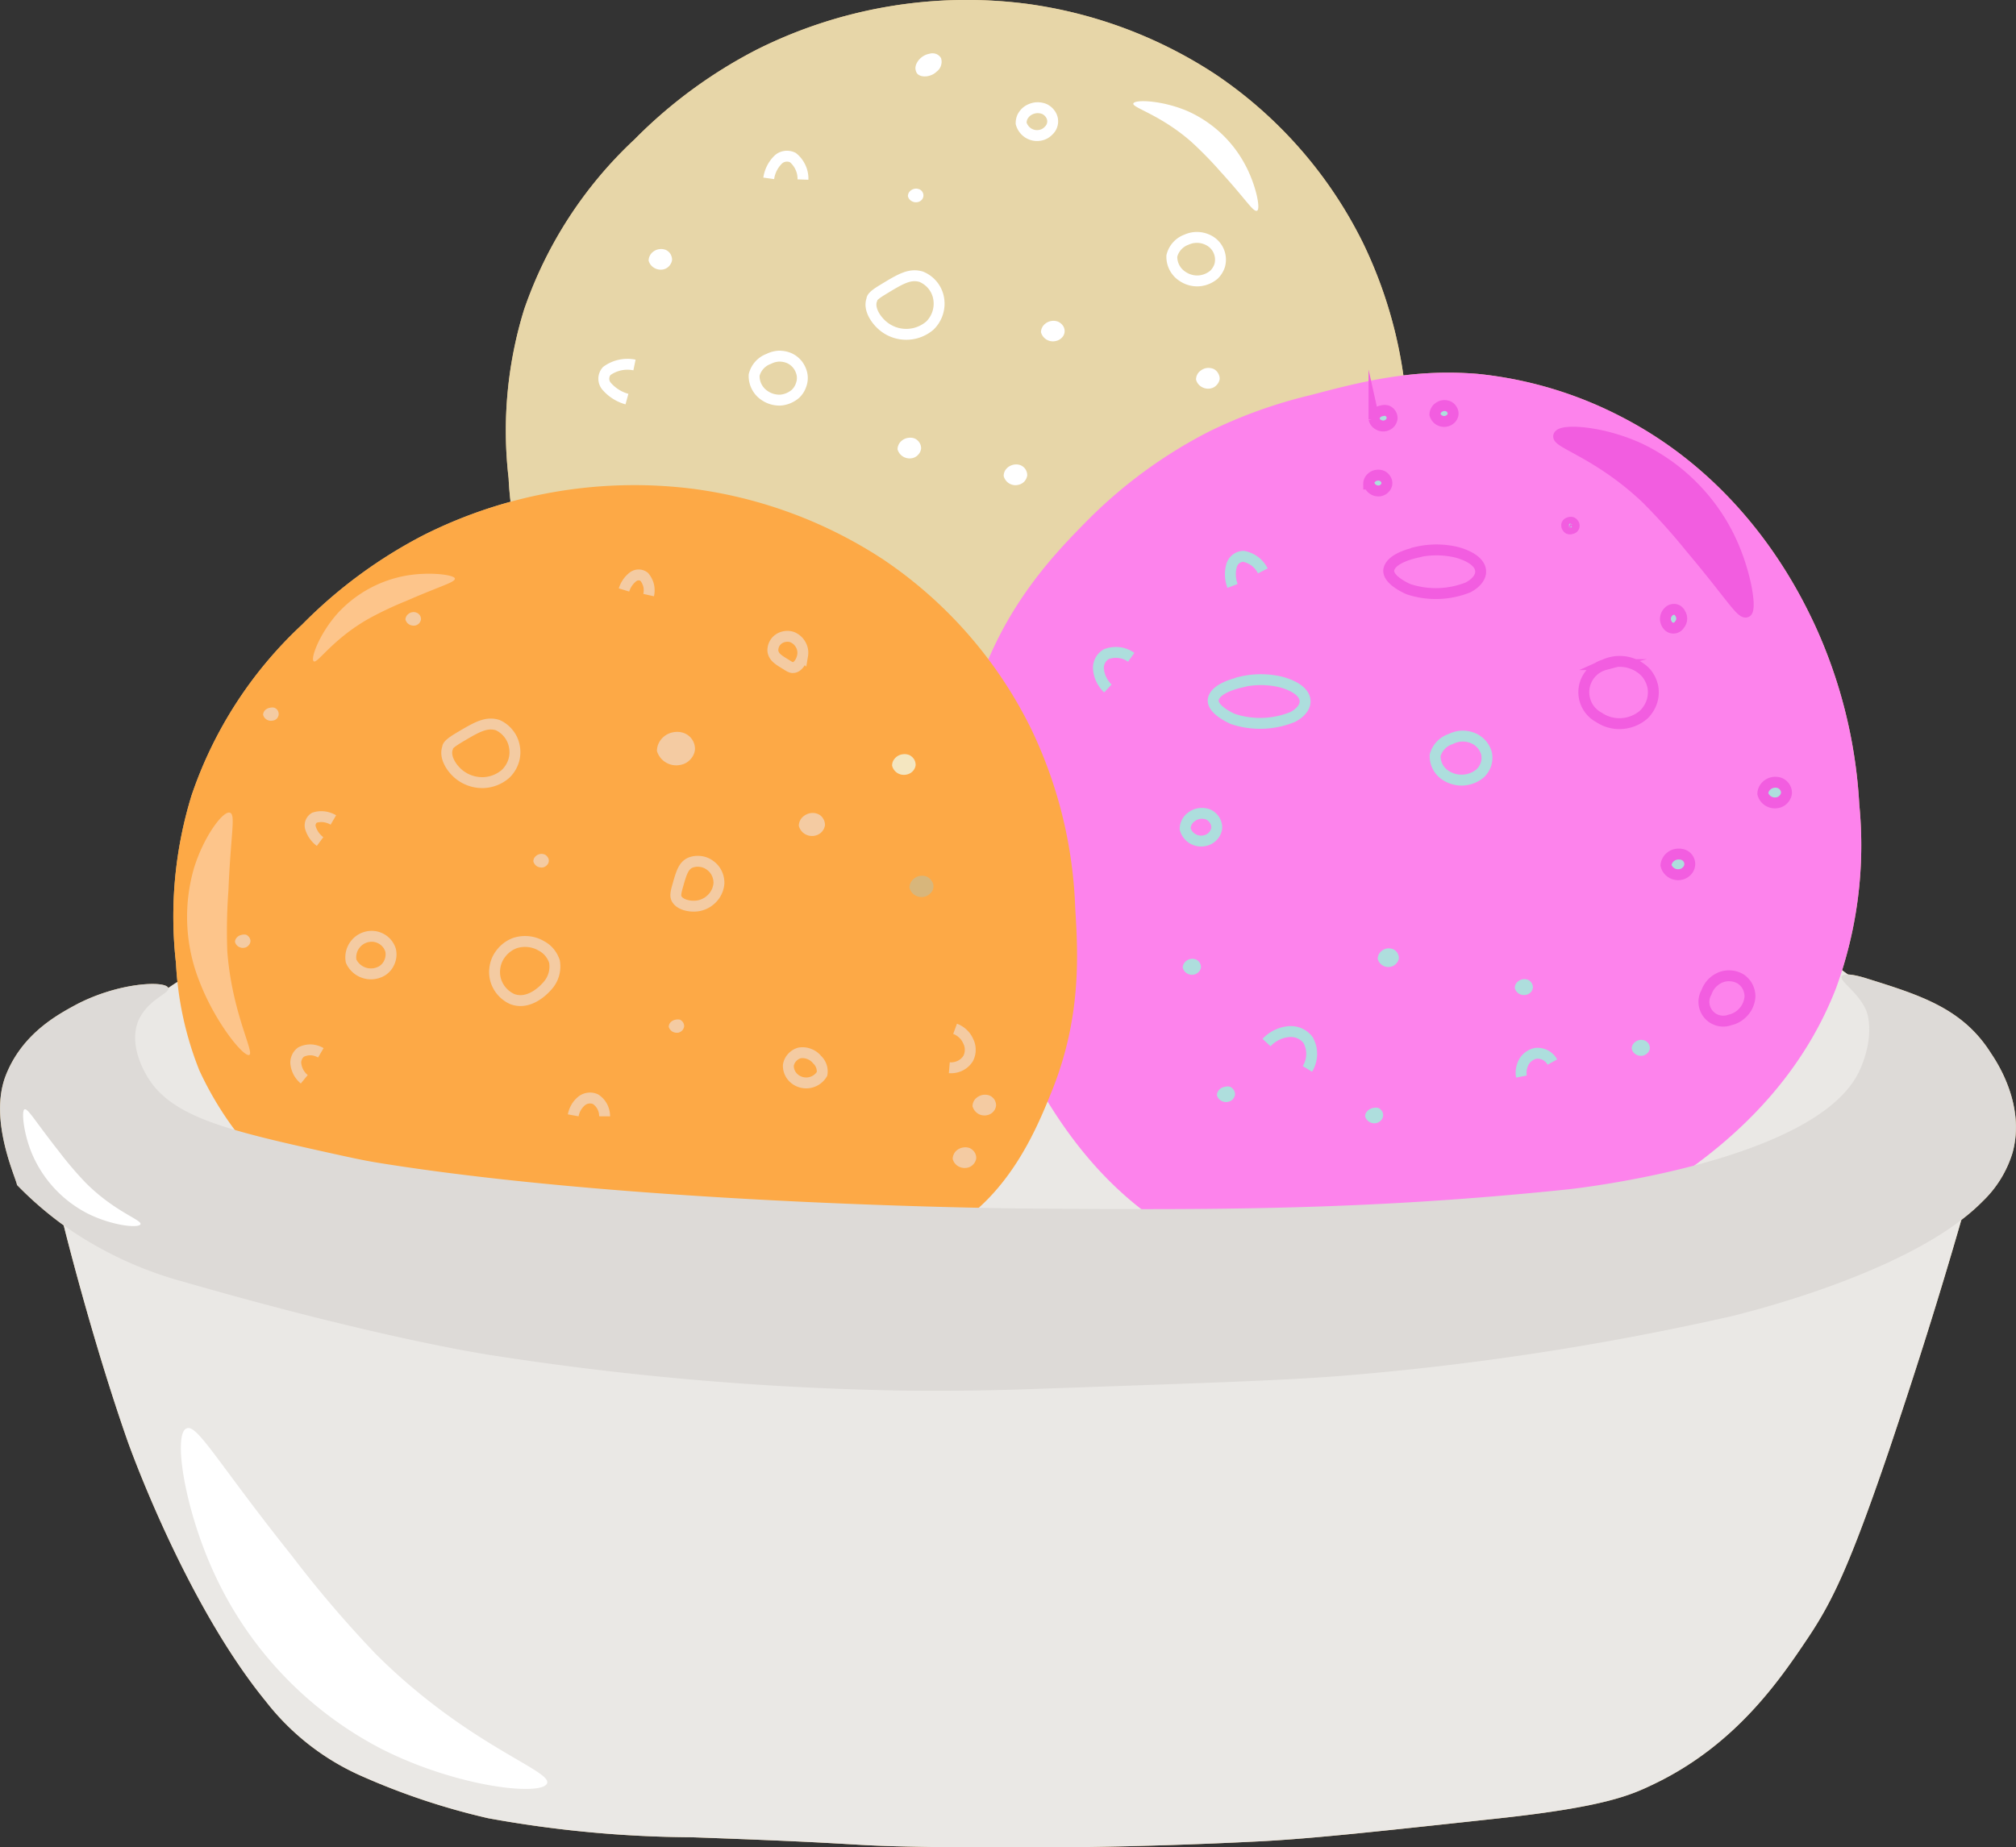 <svg xmlns="http://www.w3.org/2000/svg" width="184.99" height="169.54" viewBox="0 0 184.99 169.54"><rect x="0" y="0" width="184.99" height="169.54" fill="#333333" stroke="none"/><defs><style>.cls-1{fill:#d8b67b;}.cls-2{fill:#eae8e5;}.cls-3{fill:#e7d6a8;}.cls-10,.cls-15,.cls-4,.cls-7{fill:none;}.cls-4{stroke:#fff;}.cls-10,.cls-15,.cls-16,.cls-17,.cls-4,.cls-7{stroke-miterlimit:10;}.cls-5{fill:#fff;}.cls-6{fill:#fd83ec;}.cls-7{stroke:#addedd;}.cls-16,.cls-8{fill:#aededd;}.cls-9{fill:#fda946;}.cls-10{stroke:#f4cba2;}.cls-11{fill:#f4cba2;}.cls-12{fill:#f4e6c0;}.cls-13{fill:#fdc58b;}.cls-14{fill:#dddad7;}.cls-15,.cls-16,.cls-17{stroke:#f25de0;}.cls-17{fill:#f25de0;}</style></defs><g id="Layer_2" data-name="Layer 2"><g id="Layer_4" data-name="Layer 4"><path class="cls-1" d="M15.44,90.68c-2.17,1.5-8.35,5.77-7.93,10.87.28,3.36,3.31,5.67,4.55,6.59,14.5,10.7,49.21,9.47,49.21,9.47,49.74-1.76,59.82,8.2,92.4-1.58,21.69-6.51,23.4-12.77,23.6-15,.6-6.56-8.61-12.34-11.6-14.22-26.71-16.76-47.08,4-99.6-.78C54.32,85,28.72,81.5,15.44,90.68Z"/><path class="cls-1" d="M5.84,112.44s2.56,10.38,5.87,19.83c0,0,5.18,14.7,12.68,23.88A22.71,22.71,0,0,0,33.15,163a63.78,63.78,0,0,0,11.63,3.88,107,107,0,0,0,18.67,1.75c17.23.61,13.35.74,21.15.88,14.69.26,25.92-.25,31.11-.51,4.86-.26,10.53-.88,21.87-2.11,9.72-1.06,12.09-2.13,14.22-3.16,7.45-3.58,11.49-9.5,14.1-13.4,2.23-3.34,3.81-6.57,7.42-17.16,2-5.95,4.61-13.92,7.31-23.51l-117,7Z"/><path class="cls-1" d="M58.22,12.8A44.17,44.17,0,0,1,69.43,4.56,43,43,0,0,1,94.14.34a41.62,41.62,0,0,1,17.42,6.5A40,40,0,0,1,125.07,22.3a41.18,41.18,0,0,1,4.09,16.5c.26,4.12.62,10-2.13,16.85C125.71,58.9,123,65.7,116.72,68.81c-5.12,2.54-9.33,1-17.43-.18-24.15-3.49-31.45,3.81-41.42-3.51A30.67,30.67,0,0,1,48.8,53.71a30.23,30.23,0,0,1-2.13-9.82,37.66,37.66,0,0,1,1.42-15.47A38.43,38.43,0,0,1,58.22,12.8Z"/><path class="cls-1" d="M77,57.6a1.49,1.49,0,0,1,.16-.69,1.6,1.6,0,0,1,.46-.54,1.67,1.67,0,0,1,.85-.37,1.7,1.7,0,0,1,.92.11,1.51,1.51,0,0,1,.66.56,1.55,1.55,0,0,1,.24.84,1.58,1.58,0,0,1-.41.85,1.56,1.56,0,0,1-.84.46A1.72,1.72,0,0,1,77,57.6Z"/><path class="cls-1" d="M57,53.73a2,2,0,0,1,.35-.75,2.21,2.21,0,0,1,.62-.56,1.87,1.87,0,0,1,.78-.27,1.53,1.53,0,0,1,1.58.74,1.82,1.82,0,0,1,.29.93"/><path class="cls-1" d="M69,64.35a.54.54,0,0,1,.07-.27.63.63,0,0,1,.18-.22.81.81,0,0,1,.34-.15.79.79,0,0,1,.37,0,.56.56,0,0,1,.26.22.59.59,0,0,1,.1.34.57.57,0,0,1-.18.34.61.61,0,0,1-.34.17.67.67,0,0,1-.5-.08.72.72,0,0,1-.3-.4Z"/><path class="cls-1" d="M81,26.59c-.85.51-1,.74-1,.92-.34.88.46,2.06,1.33,2.63a3.33,3.33,0,0,0,4-.26,2.81,2.81,0,0,0,.8-2.5,2.59,2.59,0,0,0-.54-1.19,2.67,2.67,0,0,0-1.06-.79C83.48,25.09,82.64,25.59,81,26.59Z"/><path class="cls-1" d="M70.54,32.94a2.12,2.12,0,0,0-1.34,1.49,2.15,2.15,0,0,0,1,1.9,2.4,2.4,0,0,0,1.47.39A2.43,2.43,0,0,0,73,36.14a2,2,0,0,0,.52-.84,1.81,1.81,0,0,0,.06-1,2.18,2.18,0,0,0-.4-.84,2.08,2.08,0,0,0-.74-.58,2.33,2.33,0,0,0-1-.19A2.3,2.3,0,0,0,70.54,32.94Z"/><path class="cls-1" d="M108.87,22a2.12,2.12,0,0,0-1.34,1.49,2.13,2.13,0,0,0,1,1.89,2.39,2.39,0,0,0,1.47.4,2.43,2.43,0,0,0,1.41-.58,2.1,2.1,0,0,0,.51-.83A2,2,0,0,0,110.79,22a2.3,2.3,0,0,0-1.92,0Z"/><path class="cls-1" d="M93.7,11.31a1.41,1.41,0,0,1,.13-.6,1.65,1.65,0,0,1,.39-.48A1.75,1.75,0,0,1,95,9.9a1.64,1.64,0,0,1,.82.1,1.34,1.34,0,0,1,.58.5A1.15,1.15,0,0,1,96.21,12a1.36,1.36,0,0,1-.74.41,1.51,1.51,0,0,1-1.1-.19,1.55,1.55,0,0,1-.67-.9Z"/><path class="cls-1" d="M70.54,16.37a3,3,0,0,1,.84-1.69,1.13,1.13,0,0,1,.65-.33,1.2,1.2,0,0,1,.72.11,2.47,2.47,0,0,1,.7.9,2.42,2.42,0,0,1,.23,1.12"/><path class="cls-1" d="M57.53,36.63a3.8,3.8,0,0,1-1.85-1.16,1.06,1.06,0,0,1,0-1.42,3.22,3.22,0,0,1,2.54-.55"/><path class="cls-1" d="M95.52,30.51a1,1,0,0,1,.41-.81,1.17,1.17,0,0,1,.56-.24,1.15,1.15,0,0,1,.61.07,1.06,1.06,0,0,1,.44.37A.85.85,0,0,1,97.43,31a1.07,1.07,0,0,1-.55.3,1.15,1.15,0,0,1-.85-.13,1.14,1.14,0,0,1-.51-.68Z"/><path class="cls-1" d="M59.52,23.92a1,1,0,0,1,.11-.45,1,1,0,0,1,.3-.36,1.13,1.13,0,0,1,.56-.24,1.17,1.17,0,0,1,.61.07,1,1,0,0,1,.42.37,1.08,1.08,0,0,1,.15.55,1.05,1.05,0,0,1-.27.56,1,1,0,0,1-.55.31,1.15,1.15,0,0,1-.83-.15A1.07,1.07,0,0,1,59.52,23.92Z"/><path class="cls-1" d="M109.75,34.84a1,1,0,0,1,.11-.46.92.92,0,0,1,.3-.35,1.19,1.19,0,0,1,.56-.25,1.26,1.26,0,0,1,.61.07.93.93,0,0,1,.43.38,1,1,0,0,1,.16.55,1,1,0,0,1-.28.56,1,1,0,0,1-.54.31,1.17,1.17,0,0,1-.84-.14,1.07,1.07,0,0,1-.51-.67Z"/><path class="cls-1" d="M92.1,43.69a1,1,0,0,1,.1-.45,1.16,1.16,0,0,1,.3-.36,1.31,1.31,0,0,1,.57-.24,1.12,1.12,0,0,1,.6.07,1,1,0,0,1,.44.38,1,1,0,0,1,.15.55,1.09,1.09,0,0,1-.27.56,1.07,1.07,0,0,1-.55.3,1.11,1.11,0,0,1-1.34-.81Z"/><path class="cls-1" d="M82.36,41.24a1,1,0,0,1,.11-.45,1,1,0,0,1,.3-.36,1.13,1.13,0,0,1,.56-.24,1.14,1.14,0,0,1,.61.06,1,1,0,0,1,.43.38.92.92,0,0,1,.15.55,1,1,0,0,1-.27.56,1,1,0,0,1-.54.31,1.17,1.17,0,0,1-.84-.14A1.14,1.14,0,0,1,82.36,41.24Z"/><path class="cls-1" d="M84.15,6.74A.94.94,0,0,1,84,6.27a1,1,0,0,1,.12-.47,1.59,1.59,0,0,1,.47-.56,1.63,1.63,0,0,1,.67-.3,1,1,0,0,1,.61,0,.92.92,0,0,1,.48.39,1.13,1.13,0,0,1,0,.68,1.08,1.08,0,0,1-.4.56C85.43,7.09,84.49,7.16,84.15,6.74Z"/><path class="cls-1" d="M83.31,18a.73.73,0,0,1,.07-.29.74.74,0,0,1,.2-.23.82.82,0,0,1,.37-.16.78.78,0,0,1,.4.05.59.59,0,0,1,.3.26.6.6,0,0,1-.1.74.66.66,0,0,1-.35.18.77.77,0,0,1-.56-.1.69.69,0,0,1-.33-.45Z"/><path class="cls-1" d="M99.67,47.88a43.93,43.93,0,0,1,11.21-8.24,44.69,44.69,0,0,1,9.4-3.38c4.48-1.18,9.28-2.45,15.35-1.94a36.59,36.59,0,0,1,13,3.86C160.05,44,165,54.1,166.52,57.34a45.43,45.43,0,0,1,4.09,16.5,38.33,38.33,0,0,1-2.13,16.85c-5.28,13.61-18.21,19.83-23.61,22.43a41.55,41.55,0,0,1-7.65,3c-2.86.78-18.27,4.58-30.93-4-9.1-6.18-13.24-16.39-16-23.31a30.23,30.23,0,0,1-2.13-9.82,37.51,37.51,0,0,1,1.42-15.47C92.08,55.65,96.78,50.82,99.67,47.88Z"/><path class="cls-1" d="M113.89,62.61c-.39.09-2.26.52-2.54,1.5s1.7,1.85,1.81,1.89a7.92,7.92,0,0,0,5.45-.19c.77-.4,1.35-1.06,1.08-1.8-.35-.94-1.91-1.35-2.18-1.42a8,8,0,0,0-3.62,0Z"/><path class="cls-1" d="M133.12,67.83a2.19,2.19,0,0,0-1.43,1.49,2.09,2.09,0,0,0,1.05,1.9A2.66,2.66,0,0,0,135.8,71a2,2,0,0,0,.54-.82,1.92,1.92,0,0,0,.07-1,2.16,2.16,0,0,0-.44-.85,2.19,2.19,0,0,0-.78-.57,2.47,2.47,0,0,0-1-.2A2.57,2.57,0,0,0,133.12,67.83Z"/><path class="cls-1" d="M108.75,76.08a1.31,1.31,0,0,1,.15-.61,1.29,1.29,0,0,1,.4-.47,1.54,1.54,0,0,1,.75-.33,1.63,1.63,0,0,1,.82.09,1.37,1.37,0,0,1,.58.51,1.26,1.26,0,0,1,.2.73,1.32,1.32,0,0,1-.36.75,1.4,1.4,0,0,1-.74.41,1.52,1.52,0,0,1-1.8-1.08Z"/><path class="cls-1" d="M113.1,53.78a3,3,0,0,1-.09-1.87,1.19,1.19,0,0,1,.4-.6,1.17,1.17,0,0,1,.69-.25,2.54,2.54,0,0,1,1.05.46,2.57,2.57,0,0,1,.73.88"/><path class="cls-1" d="M101.66,63.19a2.79,2.79,0,0,1-.86-1.74,1.45,1.45,0,0,1,.72-1.41,2.48,2.48,0,0,1,1.18-.14,2.4,2.4,0,0,1,1.1.43"/><path class="cls-1" d="M116.22,95.69a3.19,3.19,0,0,1,2-1,2.08,2.08,0,0,1,1,.14,2,2,0,0,1,.81.63,2.6,2.6,0,0,1,.33,1.33,2.67,2.67,0,0,1-.39,1.32"/><path class="cls-1" d="M139.61,98.81a1.88,1.88,0,0,1,0-.71,2.06,2.06,0,0,1,.25-.68,1.56,1.56,0,0,1,.49-.5,1.44,1.44,0,0,1,.66-.25,1.65,1.65,0,0,1,.84.2,1.6,1.6,0,0,1,.6.61"/><path class="cls-1" d="M149.73,96.26a.66.66,0,0,1,.08-.34.7.7,0,0,1,.23-.28.93.93,0,0,1,.43-.19.94.94,0,0,1,.47.06.75.75,0,0,1,.45.71.73.73,0,0,1-.21.43.85.85,0,0,1-.42.24.88.88,0,0,1-.65-.11.81.81,0,0,1-.38-.52Z"/><path class="cls-1" d="M139,90.69a.72.72,0,0,1,.08-.35.67.67,0,0,1,.23-.27.84.84,0,0,1,.43-.19.94.94,0,0,1,.47.05.78.78,0,0,1,.33.29.73.73,0,0,1,.12.42.78.78,0,0,1-.2.44.83.83,0,0,1-.43.23.89.89,0,0,1-.64-.1.82.82,0,0,1-.39-.52Z"/><path class="cls-1" d="M126.42,88a1,1,0,0,1,.1-.41,1,1,0,0,1,.27-.32,1.13,1.13,0,0,1,.5-.22,1.11,1.11,0,0,1,.54.07.86.86,0,0,1,.39.34.91.91,0,0,1,.14.49.89.89,0,0,1-.25.5.93.93,0,0,1-.49.28,1,1,0,0,1-1.2-.73Z"/><path class="cls-1" d="M125.26,102.5a.85.85,0,0,1,.08-.35.78.78,0,0,1,.24-.27.93.93,0,0,1,.43-.19,1.07,1.07,0,0,1,.47,0,.92.92,0,0,1,.33.29.73.73,0,0,1,.11.43.78.78,0,0,1-.2.43.85.85,0,0,1-.42.24.87.87,0,0,1-.65-.11.86.86,0,0,1-.39-.52Z"/><path class="cls-1" d="M111.66,100.56a.85.85,0,0,1,.08-.35.89.89,0,0,1,.23-.28.9.9,0,0,1,.44-.18.84.84,0,0,1,.47,0,.77.77,0,0,1,.33.29.79.79,0,0,1,.12.42.9.9,0,0,1-.21.44.79.79,0,0,1-.43.23.89.89,0,0,1-.64-.1.85.85,0,0,1-.39-.52Z"/><path class="cls-1" d="M108.53,88.82a.73.73,0,0,1,.09-.35.74.74,0,0,1,.23-.27.93.93,0,0,1,.43-.19.94.94,0,0,1,.47.06.75.75,0,0,1,.33.28.82.82,0,0,1,.12.43.73.73,0,0,1-.21.43.85.85,0,0,1-.42.24.88.88,0,0,1-.65-.11A.86.86,0,0,1,108.53,88.82Z"/><path class="cls-1" d="M27.72,57.33a44.06,44.06,0,0,1,11.2-8.24,43.05,43.05,0,0,1,24.71-4.22,41.73,41.73,0,0,1,17.43,6.49A40,40,0,0,1,94.57,66.8a41.13,41.13,0,0,1,4.09,16.49c.25,4.13.62,10-2.14,16.85-1.32,3.26-4,10.07-10.31,13.17-5.12,2.55-9.32,1-17.42-.17-24.15-3.49-31.46,3.81-41.43-3.51a30.57,30.57,0,0,1-9.07-11.39,30.54,30.54,0,0,1-2.14-9.83A37.72,37.72,0,0,1,17.58,73,38.11,38.11,0,0,1,27.72,57.33Z"/><path class="cls-1" d="M42.07,67.73c-.86.52-1,.74-1,.92-.33.88.46,2.07,1.33,2.63a3.4,3.4,0,0,0,2,.55,3.28,3.28,0,0,0,2-.81,2.84,2.84,0,0,0,.72-1.15,2.69,2.69,0,0,0,.08-1.35,2.58,2.58,0,0,0-.54-1.19,2.61,2.61,0,0,0-1-.78C44.6,66.23,43.75,66.73,42.07,67.73Z"/><path class="cls-1" d="M45.4,88.92A2.69,2.69,0,0,1,46,87.47a2.82,2.82,0,0,1,1.28-.92,3,3,0,0,1,1.23-.12,2.9,2.9,0,0,1,1.17.39,2.39,2.39,0,0,1,.74.6,2.56,2.56,0,0,1,.46.84,2.64,2.64,0,0,1-.67,2.25c-.08.09-1.53,1.82-3.2,1.19a2.77,2.77,0,0,1-1.26-1.13A2.65,2.65,0,0,1,45.4,88.92Z"/><path class="cls-1" d="M72.34,97.79a1.35,1.35,0,0,1,.35-.73,1.41,1.41,0,0,1,.69-.42,1.65,1.65,0,0,1,.88.1,1.69,1.69,0,0,1,.72.52,1.49,1.49,0,0,1,.39.6,1.44,1.44,0,0,1,.06.71,1.69,1.69,0,0,1-2.73.24,1.54,1.54,0,0,1-.36-1Z"/><path class="cls-1" d="M34,85.94a1.83,1.83,0,0,1,1.14.32,1.81,1.81,0,0,1,.7.95,1.76,1.76,0,0,1-.09,1.06,1.73,1.73,0,0,1-.68.83,2,2,0,0,1-2.85-.88A1.93,1.93,0,0,1,34,85.94Z"/><path class="cls-1" d="M73.3,75.8a1.12,1.12,0,0,1,.46-.9,1.34,1.34,0,0,1,.62-.27,1.28,1.28,0,0,1,.67.08,1,1,0,0,1,.48.42,1.08,1.08,0,0,1,.17.61,1.13,1.13,0,0,1-.3.62,1.2,1.2,0,0,1-.61.34,1.26,1.26,0,0,1-.93-.15,1.24,1.24,0,0,1-.56-.75Z"/><path class="cls-1" d="M81.86,70.28a1,1,0,0,1,.1-.45,1.15,1.15,0,0,1,.87-.6,1.17,1.17,0,0,1,.61.07,1.12,1.12,0,0,1,.43.38,1,1,0,0,1,.15.55,1,1,0,0,1-.27.56,1.07,1.07,0,0,1-.55.3,1.13,1.13,0,0,1-.84-.13,1.11,1.11,0,0,1-.5-.68Z"/><path class="cls-1" d="M83.46,81.45a1,1,0,0,1,.11-.45,1.05,1.05,0,0,1,.3-.36,1.19,1.19,0,0,1,.56-.25,1.26,1.26,0,0,1,.61.07,1,1,0,0,1,.44.38A.85.85,0,0,1,85.36,82a1.08,1.08,0,0,1-.55.31,1.17,1.17,0,0,1-.84-.14,1.11,1.11,0,0,1-.51-.67Z"/><path class="cls-1" d="M87.42,106.37a1,1,0,0,1,.11-.45,1,1,0,0,1,.29-.36,1.2,1.2,0,0,1,.57-.24,1.12,1.12,0,0,1,.6.06,1.08,1.08,0,0,1,.44.38,1,1,0,0,1,.15.55,1,1,0,0,1-.27.56,1,1,0,0,1-.55.31,1.19,1.19,0,0,1-.84-.14,1.09,1.09,0,0,1-.5-.67Z"/><path class="cls-1" d="M89.24,101.54a1,1,0,0,1,.41-.81,1.23,1.23,0,0,1,.56-.24,1.17,1.17,0,0,1,.61.07,1,1,0,0,1,.43.37,1,1,0,0,1,.15.55,1,1,0,0,1-.27.57,1,1,0,0,1-.54.3,1.12,1.12,0,0,1-.84-.13,1.17,1.17,0,0,1-.51-.68Z"/><path class="cls-1" d="M87.64,94.43a2.08,2.08,0,0,1,.72.45,2,2,0,0,1,.48.68,1.67,1.67,0,0,1,.19.79,1.71,1.71,0,0,1-.19.8,1.79,1.79,0,0,1-.73.66,1.89,1.89,0,0,1-1,.19"/><path class="cls-1" d="M61.36,94.27a.73.73,0,0,1,.07-.29.71.71,0,0,1,.19-.23.87.87,0,0,1,.37-.16.94.94,0,0,1,.41,0,.75.75,0,0,1,.28.25.68.68,0,0,1,.1.36.7.7,0,0,1-.17.37.78.78,0,0,1-.35.21,1,1,0,0,1-.29,0,.94.94,0,0,1-.28-.1.8.8,0,0,1-.21-.2.68.68,0,0,1-.12-.26Z"/><path class="cls-1" d="M52.6,102.37a2.24,2.24,0,0,1,.77-1.32,1.24,1.24,0,0,1,1.26-.17,1.79,1.79,0,0,1,.63.68,1.9,1.9,0,0,1,.22.9"/><path class="cls-1" d="M27.92,99.06a2.15,2.15,0,0,1-.76-1.33,1.11,1.11,0,0,1,.07-.65,1.14,1.14,0,0,1,.4-.52,1.92,1.92,0,0,1,.91-.2,2,2,0,0,1,.9.27"/><path class="cls-1" d="M48.94,79.06a.73.73,0,0,1,.07-.29.74.74,0,0,1,.2-.23.82.82,0,0,1,.37-.16.79.79,0,0,1,.4.05.67.67,0,0,1,.28.25.56.56,0,0,1,.1.36.58.58,0,0,1-.17.36.66.66,0,0,1-.35.21.7.7,0,0,1-.29,0,.73.73,0,0,1-.28-.1.8.8,0,0,1-.21-.2.68.68,0,0,1-.12-.26Z"/><path class="cls-1" d="M21.56,86.48a.73.73,0,0,1,.07-.29.74.74,0,0,1,.2-.23.82.82,0,0,1,.37-.16.79.79,0,0,1,.4,0,.67.67,0,0,1,.28.25.56.56,0,0,1,.1.36.58.58,0,0,1-.17.36.61.61,0,0,1-.35.21.76.76,0,0,1-.57-.09.71.71,0,0,1-.33-.46Z"/><path class="cls-1" d="M29.37,77.24a2.43,2.43,0,0,1-.86-1.19.82.82,0,0,1,.35-1,2.07,2.07,0,0,1,.89-.08,2.27,2.27,0,0,1,.84.29"/><path class="cls-1" d="M37.2,56.86a.65.65,0,0,1,.08-.28.63.63,0,0,1,.2-.23.69.69,0,0,1,.36-.16.68.68,0,0,1,.4.05.62.62,0,0,1,.29.24.65.65,0,0,1,.1.36.74.74,0,0,1-.17.37.69.69,0,0,1-.35.2.76.76,0,0,1-.3,0,.68.68,0,0,1-.27-.1.64.64,0,0,1-.21-.19.84.84,0,0,1-.13-.27Z"/><path class="cls-1" d="M24.14,65.63a.73.73,0,0,1,.07-.29.74.74,0,0,1,.2-.23.81.81,0,0,1,.37-.15.79.79,0,0,1,.4,0,.65.65,0,0,1,.31.26.67.67,0,0,1,.08.39.69.69,0,0,1-.18.36.63.63,0,0,1-.37.17.74.74,0,0,1-.56-.1.71.71,0,0,1-.32-.45Z"/><path class="cls-1" d="M62.15,81.43c-.19.67-.14.86-.09,1,.26.61,1.25.83,2,.71a2.32,2.32,0,0,0,1.31-.71,2.23,2.23,0,0,0,.6-1.35,2,2,0,0,0-.2-.93,1.9,1.9,0,0,0-.62-.73,1.81,1.81,0,0,0-.86-.35,1.92,1.92,0,0,0-.92.1C62.71,79.45,62.52,80.11,62.15,81.43Z"/><path class="cls-1" d="M37.18,52.85A11.2,11.2,0,0,0,31,56.27c-1.68,1.87-2.54,4.19-2.21,4.43s1.69-2,5-3.89a31.62,31.62,0,0,1,3.48-1.65c3.22-1.41,4.51-1.71,4.47-2.06S39.35,52.45,37.18,52.85Z"/><path class="cls-1" d="M57.26,54.15a2.43,2.43,0,0,1,.82-1.2.82.82,0,0,1,.52-.18.8.8,0,0,1,.52.18,2,2,0,0,1,.4.79,2,2,0,0,1,0,.88"/><path class="cls-1" d="M72.15,61c.4.27.52.28.62.27.45,0,.81-.62.88-1.12a1.47,1.47,0,0,0-.19-1,1.55,1.55,0,0,0-.76-.67,1.31,1.31,0,0,0-.65-.06,1.35,1.35,0,0,0-.61.24,1.24,1.24,0,0,0-.4.48,1.28,1.28,0,0,0-.12.61C71,60.28,71.36,60.53,72.15,61Z"/><path class="cls-1" d="M60.28,68.93a1.7,1.7,0,0,1,.17-.73,1.84,1.84,0,0,1,1.38-1,1.82,1.82,0,0,1,1,.11,1.55,1.55,0,0,1,.94,1.5,1.53,1.53,0,0,1-.43.9,1.58,1.58,0,0,1-.88.49A1.85,1.85,0,0,1,60.28,68.93Z"/><path class="cls-1" d="M17.8,79.68a16.08,16.08,0,0,0,.52,10.45c1.43,3.7,4,6.87,4.54,6.7s-1.56-3.81-2-9.47a50,50,0,0,1,.1-5.61c.21-5.11.66-6.88.18-7.14C20.54,74.28,18.7,76.75,17.8,79.68Z"/><path class="cls-1" d="M114.19,15A11.09,11.09,0,0,0,109,10.21c-2.32-1-4.83-1.1-5-.72s2.43,1,5.3,3.51A34.79,34.79,0,0,1,112,15.76c2.36,2.58,3,3.73,3.35,3.58S115.24,16.89,114.19,15Z"/><path class="cls-1" d="M15.44,90.68c-.25-.7-4.61-.52-8.53,1.57C5.26,93.15,2,94.9.51,98.76c-1.56,4.12,1,9.43,1.05,10a32.59,32.59,0,0,0,4.26,3.69,34.7,34.7,0,0,0,11.07,5.21c19,5.47,28.75,6.81,28.75,6.81a273.75,273.75,0,0,0,37.08,3.16c5.65.07,9.92-.06,12.92-.17,14.51-.51,21.76-.74,27.09-1.15A255.15,255.15,0,0,0,159,120.78c2.51-.63,16.82-4.3,22.93-10.52a10.34,10.34,0,0,0,2.75-4.48c1.16-4.27-1.32-8.13-2-9.13-2.58-4.09-6.45-5.3-11.38-6.84-.31-.1-2-.63-2.29-.2s1.53,1.43,2.26,3.2c0,0,.86,2.06-.59,5.35-3.77,8.55-26.76,11-26.76,11-18.57,1.94-32.82,1.9-50.13,1.76,0,0-34.76-.28-59-4.18-1.48-.24-2.49-.47-4.5-.91-9.56-2.12-14.75-3.33-16.89-7.22-.26-.46-1.57-2.79-.71-4.91C13.55,91.71,15.62,91.18,15.44,90.68Z"/><path class="cls-1" d="M19.8,144.72A34.21,34.21,0,0,0,35,160.52c7,3.55,14.74,4.35,15.2,3.16s-7.31-3.48-15.71-11.86a106.08,106.08,0,0,1-7.69-9c-6.79-8.51-8.69-12.12-9.67-11.72C15.86,131.56,16.9,138.59,19.8,144.72Z"/><path class="cls-1" d="M3.11,106.28A11,11,0,0,0,8,111.36c2.25,1.14,4.75,1.4,4.89,1s-2.36-1.12-5.05-3.82a34.45,34.45,0,0,1-2.48-2.92c-2.18-2.77-2.8-3.91-3.11-3.8S2.17,104.3,3.11,106.28Z"/><path class="cls-1" d="M156.59,91.07a1.77,1.77,0,0,0,2.13,2.55,2.36,2.36,0,0,0,1.29-.77,2.33,2.33,0,0,0,.57-1.39,2,2,0,0,0-.23-.92,1.89,1.89,0,0,0-.65-.7,2,2,0,0,0-.88-.27,2.08,2.08,0,0,0-.92.13,2.41,2.41,0,0,0-.8.54,2.3,2.3,0,0,0-.51.83Z"/><path class="cls-1" d="M152.87,79.41A1,1,0,0,1,153,79a1,1,0,0,1,.3-.36,1.13,1.13,0,0,1,.56-.24,1.28,1.28,0,0,1,.61.06.9.9,0,0,1,.31,1.49,1.08,1.08,0,0,1-.55.31,1.17,1.17,0,0,1-.84-.14,1.14,1.14,0,0,1-.51-.67Z"/><path class="cls-1" d="M161.76,72.86a1,1,0,0,1,.11-.45,1.16,1.16,0,0,1,.3-.36,1.17,1.17,0,0,1,.56-.24,1.2,1.2,0,0,1,.62.07,1.09,1.09,0,0,1,.43.37,1,1,0,0,1,.15.55,1,1,0,0,1-.27.56,1,1,0,0,1-.55.31,1.17,1.17,0,0,1-.84-.14,1.14,1.14,0,0,1-.51-.67Z"/><path class="cls-1" d="M130,50.7c-.39.09-2.25.51-2.54,1.5s1.71,1.85,1.82,1.89a8,8,0,0,0,5.44-.18c.77-.41,1.35-1.08,1.08-1.81-.35-.94-1.91-1.35-2.17-1.42a8.09,8.09,0,0,0-3.63,0Z"/><path class="cls-1" d="M147.28,61a2.62,2.62,0,0,0-.55,4.85,3.35,3.35,0,0,0,2.11.56,3.4,3.4,0,0,0,2-.83,3,3,0,0,0,.74-1.19,2.84,2.84,0,0,0,.08-1.39,3,3,0,0,0-.58-1.2A3.18,3.18,0,0,0,150,61a3.35,3.35,0,0,0-2.75,0Z"/><path class="cls-1" d="M143.77,48.28a.23.23,0,0,1,0-.14.27.27,0,0,1,.09-.12.45.45,0,0,1,.18-.07.34.34,0,0,1,.2,0,.32.32,0,0,1,.14.12.27.27,0,0,1,0,.36.31.31,0,0,1-.18.09.36.36,0,0,1-.27,0,.4.4,0,0,1-.16-.22Z"/><path class="cls-1" d="M152.82,56.85a1,1,0,0,1,.07-.39,1,1,0,0,1,.21-.31.68.68,0,0,1,.8-.15.78.78,0,0,1,.29.33.85.85,0,0,1-.08,1,.65.65,0,0,1-1,.15A1,1,0,0,1,152.82,56.85Z"/><path class="cls-1" d="M125.59,44.43a.76.76,0,0,1,.32-.63.83.83,0,0,1,.43-.18.9.9,0,0,1,.46.05.74.74,0,0,1,.34.29.65.65,0,0,1-.09.86.76.76,0,0,1-.42.23.89.89,0,0,1-1-.62Z"/><path class="cls-1" d="M131.67,38.05a.68.68,0,0,1,.09-.35.7.7,0,0,1,.23-.28.93.93,0,0,1,.43-.19.94.94,0,0,1,.47.06.72.72,0,0,1,.33.29.69.69,0,0,1,.12.42.73.73,0,0,1-.21.43.88.88,0,0,1-1.46-.38Z"/><path class="cls-1" d="M126.08,38.5a.77.77,0,0,1,.08-.34.79.79,0,0,1,.23-.28.9.9,0,0,1,.43-.18.84.84,0,0,1,.47,0,.74.74,0,0,1,.34.29.68.68,0,0,1,.11.42.78.78,0,0,1-.2.43.92.92,0,0,1-.43.24.85.85,0,0,1-.64-.11.79.79,0,0,1-.39-.52Z"/><path class="cls-1" d="M158.55,49.05a17.68,17.68,0,0,0-8-7.84c-3.53-1.66-7.34-1.84-7.52-1.2s3.69,1.61,8.06,5.76a58.06,58.06,0,0,1,4.06,4.53c3.6,4.27,4.64,6.11,5.11,5.86S160.16,52.19,158.55,49.05Z"/><path class="cls-2" d="M15.44,90.68c-2.17,1.5-8.35,5.77-7.93,10.87.28,3.36,3.31,5.67,4.55,6.59,14.5,10.7,49.21,9.47,49.21,9.47,49.74-1.76,59.82,8.2,92.4-1.58,21.69-6.51,23.4-12.77,23.6-15,.6-6.56-8.61-12.34-11.6-14.22-26.71-16.76-47.08,4-99.6-.78C54.32,85,28.72,81.5,15.44,90.68Z"/><path class="cls-2" d="M5.84,112.44s2.56,10.38,5.87,19.83c0,0,5.18,14.7,12.68,23.88A22.71,22.71,0,0,0,33.15,163a63.78,63.78,0,0,0,11.63,3.88,107,107,0,0,0,18.67,1.75c17.23.61,13.35.74,21.15.88,14.69.26,25.92-.25,31.11-.51,4.86-.26,10.53-.88,21.87-2.11,9.72-1.06,12.09-2.13,14.22-3.16,7.45-3.58,11.49-9.5,14.1-13.4,2.23-3.34,3.81-6.57,7.42-17.16,2-5.95,4.61-13.92,7.31-23.51l-117,7Z"/><path class="cls-3" d="M58.22,12.8A44.17,44.17,0,0,1,69.43,4.56,43,43,0,0,1,94.14.34a41.62,41.62,0,0,1,17.42,6.5A40,40,0,0,1,125.07,22.3a41.18,41.18,0,0,1,4.09,16.5c.26,4.12.62,10-2.13,16.85C125.71,58.9,123,65.7,116.72,68.81c-5.12,2.54-9.33,1-17.43-.18-24.15-3.49-31.45,3.81-41.42-3.51A30.67,30.67,0,0,1,48.8,53.71a30.23,30.23,0,0,1-2.13-9.82,37.66,37.66,0,0,1,1.42-15.47A38.43,38.43,0,0,1,58.22,12.8Z"/><path class="cls-4" d="M77,57.6a1.49,1.49,0,0,1,.16-.69,1.6,1.6,0,0,1,.46-.54,1.67,1.67,0,0,1,.85-.37,1.7,1.7,0,0,1,.92.11,1.51,1.51,0,0,1,.66.56,1.55,1.55,0,0,1,.24.84,1.58,1.58,0,0,1-.41.85,1.56,1.56,0,0,1-.84.46A1.72,1.72,0,0,1,77,57.6Z"/><path class="cls-4" d="M57,53.73a2,2,0,0,1,.35-.75,2.21,2.21,0,0,1,.62-.56,1.87,1.87,0,0,1,.78-.27,1.53,1.53,0,0,1,1.58.74,1.82,1.82,0,0,1,.29.93"/><path class="cls-5" d="M69,64.35a.54.54,0,0,1,.07-.27.63.63,0,0,1,.18-.22.81.81,0,0,1,.34-.15.79.79,0,0,1,.37,0,.56.56,0,0,1,.26.22.59.59,0,0,1,.1.34.57.57,0,0,1-.18.34.61.61,0,0,1-.34.17.67.67,0,0,1-.5-.08.72.72,0,0,1-.3-.4Z"/><path class="cls-4" d="M81,26.59c-.85.51-1,.74-1,.92-.34.88.46,2.06,1.33,2.63a3.33,3.33,0,0,0,4-.26,2.81,2.81,0,0,0,.8-2.5,2.59,2.59,0,0,0-.54-1.19,2.67,2.67,0,0,0-1.06-.79C83.48,25.09,82.64,25.59,81,26.59Z"/><path class="cls-4" d="M70.54,32.94a2.12,2.12,0,0,0-1.34,1.49,2.15,2.15,0,0,0,1,1.9,2.4,2.4,0,0,0,1.47.39A2.43,2.43,0,0,0,73,36.14a2,2,0,0,0,.52-.84,1.81,1.81,0,0,0,.06-1,2.18,2.18,0,0,0-.4-.84,2.08,2.08,0,0,0-.74-.58,2.33,2.33,0,0,0-1-.19A2.3,2.3,0,0,0,70.54,32.94Z"/><path class="cls-4" d="M108.87,22a2.12,2.12,0,0,0-1.34,1.49,2.13,2.13,0,0,0,1,1.89,2.39,2.39,0,0,0,1.47.4,2.43,2.43,0,0,0,1.41-.58,2.1,2.1,0,0,0,.51-.83A2,2,0,0,0,110.79,22a2.3,2.3,0,0,0-1.92,0Z"/><path class="cls-4" d="M93.7,11.31a1.41,1.41,0,0,1,.13-.6,1.65,1.65,0,0,1,.39-.48A1.75,1.75,0,0,1,95,9.9a1.64,1.64,0,0,1,.82.1,1.34,1.34,0,0,1,.58.5A1.15,1.15,0,0,1,96.21,12a1.36,1.36,0,0,1-.74.41,1.51,1.51,0,0,1-1.1-.19,1.55,1.55,0,0,1-.67-.9Z"/><path class="cls-4" d="M70.54,16.37a3,3,0,0,1,.84-1.69,1.13,1.13,0,0,1,.65-.33,1.2,1.2,0,0,1,.72.11,2.47,2.47,0,0,1,.7.9,2.42,2.42,0,0,1,.23,1.12"/><path class="cls-4" d="M57.53,36.63a3.8,3.8,0,0,1-1.85-1.16,1.06,1.06,0,0,1,0-1.42,3.22,3.22,0,0,1,2.54-.55"/><path class="cls-5" d="M95.52,30.51a1,1,0,0,1,.41-.81,1.17,1.17,0,0,1,.56-.24,1.15,1.15,0,0,1,.61.07,1.06,1.06,0,0,1,.44.37A.85.85,0,0,1,97.43,31a1.07,1.07,0,0,1-.55.3,1.15,1.15,0,0,1-.85-.13,1.14,1.14,0,0,1-.51-.68Z"/><path class="cls-5" d="M59.52,23.92a1,1,0,0,1,.11-.45,1,1,0,0,1,.3-.36,1.13,1.13,0,0,1,.56-.24,1.17,1.17,0,0,1,.61.07,1,1,0,0,1,.42.37,1.08,1.08,0,0,1,.15.55,1.05,1.05,0,0,1-.27.56,1,1,0,0,1-.55.31,1.15,1.15,0,0,1-.83-.15A1.07,1.07,0,0,1,59.52,23.92Z"/><path class="cls-5" d="M109.75,34.84a1,1,0,0,1,.11-.46.92.92,0,0,1,.3-.35,1.19,1.19,0,0,1,.56-.25,1.26,1.26,0,0,1,.61.07.93.93,0,0,1,.43.38,1,1,0,0,1,.16.55,1,1,0,0,1-.28.56,1,1,0,0,1-.54.31,1.17,1.17,0,0,1-.84-.14,1.07,1.07,0,0,1-.51-.67Z"/><path class="cls-5" d="M92.1,43.69a1,1,0,0,1,.1-.45,1.16,1.16,0,0,1,.3-.36,1.31,1.31,0,0,1,.57-.24,1.12,1.12,0,0,1,.6.07,1,1,0,0,1,.44.38,1,1,0,0,1,.15.55,1.09,1.09,0,0,1-.27.56,1.07,1.07,0,0,1-.55.3,1.11,1.11,0,0,1-1.34-.81Z"/><path class="cls-5" d="M82.36,41.24a1,1,0,0,1,.11-.45,1,1,0,0,1,.3-.36,1.13,1.13,0,0,1,.56-.24,1.14,1.14,0,0,1,.61.06,1,1,0,0,1,.43.38.92.92,0,0,1,.15.55,1,1,0,0,1-.27.56,1,1,0,0,1-.54.31,1.17,1.17,0,0,1-.84-.14A1.14,1.14,0,0,1,82.36,41.24Z"/><path class="cls-5" d="M84.15,6.74A.94.94,0,0,1,84,6.27a1,1,0,0,1,.12-.47,1.59,1.59,0,0,1,.47-.56,1.63,1.63,0,0,1,.67-.3,1,1,0,0,1,.61,0,.92.92,0,0,1,.48.39,1.13,1.13,0,0,1,0,.68,1.08,1.08,0,0,1-.4.56C85.43,7.09,84.49,7.16,84.15,6.74Z"/><path class="cls-5" d="M83.31,18a.73.73,0,0,1,.07-.29.74.74,0,0,1,.2-.23.82.82,0,0,1,.37-.16.78.78,0,0,1,.4.05.59.59,0,0,1,.3.26.6.6,0,0,1-.1.74.66.66,0,0,1-.35.18.77.77,0,0,1-.56-.1.69.69,0,0,1-.33-.45Z"/><path class="cls-6" d="M99.67,47.88a43.93,43.93,0,0,1,11.21-8.24,44.69,44.69,0,0,1,9.4-3.38c4.48-1.18,9.28-2.45,15.35-1.94a36.59,36.59,0,0,1,13,3.86C160.05,44,165,54.1,166.52,57.34a45.43,45.43,0,0,1,4.09,16.5,38.33,38.33,0,0,1-2.13,16.85c-5.28,13.61-18.21,19.83-23.61,22.43a41.55,41.55,0,0,1-7.65,3c-2.86.78-18.27,4.58-30.93-4-9.1-6.18-13.24-16.39-16-23.31a30.23,30.23,0,0,1-2.13-9.82,37.51,37.51,0,0,1,1.42-15.47C92.08,55.65,96.78,50.82,99.67,47.88Z"/><path class="cls-7" d="M113.89,62.61c-.39.09-2.26.52-2.54,1.5s1.7,1.85,1.81,1.89a7.92,7.92,0,0,0,5.45-.19c.77-.4,1.35-1.06,1.08-1.8-.35-.94-1.91-1.35-2.18-1.42a8,8,0,0,0-3.62,0Z"/><path class="cls-7" d="M133.12,67.83a2.19,2.19,0,0,0-1.43,1.49,2.09,2.09,0,0,0,1.05,1.9A2.66,2.66,0,0,0,135.8,71a2,2,0,0,0,.54-.82,1.92,1.92,0,0,0,.07-1,2.16,2.16,0,0,0-.44-.85,2.19,2.19,0,0,0-.78-.57,2.47,2.47,0,0,0-1-.2A2.57,2.57,0,0,0,133.12,67.83Z"/><path class="cls-7" d="M108.75,76.08a1.31,1.31,0,0,1,.15-.61,1.29,1.29,0,0,1,.4-.47,1.54,1.54,0,0,1,.75-.33,1.63,1.63,0,0,1,.82.09,1.37,1.37,0,0,1,.58.51,1.26,1.26,0,0,1,.2.73,1.32,1.32,0,0,1-.36.75,1.4,1.4,0,0,1-.74.41,1.52,1.52,0,0,1-1.8-1.08Z"/><path class="cls-7" d="M113.1,53.78a3,3,0,0,1-.09-1.87,1.19,1.19,0,0,1,.4-.6,1.17,1.17,0,0,1,.69-.25,2.54,2.54,0,0,1,1.05.46,2.57,2.57,0,0,1,.73.88"/><path class="cls-7" d="M101.66,63.19a2.79,2.79,0,0,1-.86-1.74,1.45,1.45,0,0,1,.72-1.41,2.48,2.48,0,0,1,1.18-.14,2.4,2.4,0,0,1,1.1.43"/><path class="cls-7" d="M116.22,95.69a3.19,3.19,0,0,1,2-1,2.08,2.08,0,0,1,1,.14,2,2,0,0,1,.81.63,2.6,2.6,0,0,1,.33,1.33,2.67,2.67,0,0,1-.39,1.32"/><path class="cls-7" d="M139.61,98.81a1.88,1.88,0,0,1,0-.71,2.06,2.06,0,0,1,.25-.68,1.56,1.56,0,0,1,.49-.5,1.44,1.44,0,0,1,.66-.25,1.65,1.65,0,0,1,.84.2,1.6,1.6,0,0,1,.6.61"/><path class="cls-8" d="M149.73,96.26a.66.66,0,0,1,.08-.34.7.7,0,0,1,.23-.28.93.93,0,0,1,.43-.19.94.94,0,0,1,.47.06.75.75,0,0,1,.45.71.73.73,0,0,1-.21.43.85.85,0,0,1-.42.24.88.88,0,0,1-.65-.11.81.81,0,0,1-.38-.52Z"/><path class="cls-8" d="M139,90.69a.72.72,0,0,1,.08-.35.67.67,0,0,1,.23-.27.84.84,0,0,1,.43-.19.94.94,0,0,1,.47.05.78.78,0,0,1,.33.29.73.73,0,0,1,.12.42.78.78,0,0,1-.2.44.83.83,0,0,1-.43.23.89.89,0,0,1-.64-.1.82.82,0,0,1-.39-.52Z"/><path class="cls-8" d="M126.42,88a1,1,0,0,1,.1-.41,1,1,0,0,1,.27-.32,1.13,1.13,0,0,1,.5-.22,1.11,1.11,0,0,1,.54.07.86.86,0,0,1,.39.34.91.91,0,0,1,.14.49.89.89,0,0,1-.25.5.93.93,0,0,1-.49.28,1,1,0,0,1-1.2-.73Z"/><path class="cls-8" d="M125.26,102.5a.85.85,0,0,1,.08-.35.78.78,0,0,1,.24-.27.93.93,0,0,1,.43-.19,1.07,1.07,0,0,1,.47,0,.92.92,0,0,1,.33.29.73.73,0,0,1,.11.43.78.78,0,0,1-.2.43.85.85,0,0,1-.42.24.87.87,0,0,1-.65-.11.86.86,0,0,1-.39-.52Z"/><path class="cls-8" d="M111.66,100.56a.85.85,0,0,1,.08-.35.89.89,0,0,1,.23-.28.9.9,0,0,1,.44-.18.84.84,0,0,1,.47,0,.77.77,0,0,1,.33.29.79.79,0,0,1,.12.42.9.9,0,0,1-.21.44.79.79,0,0,1-.43.23.89.89,0,0,1-.64-.1.85.85,0,0,1-.39-.52Z"/><path class="cls-8" d="M108.53,88.82a.73.73,0,0,1,.09-.35.74.74,0,0,1,.23-.27.93.93,0,0,1,.43-.19.94.94,0,0,1,.47.06.75.75,0,0,1,.33.28.82.82,0,0,1,.12.43.73.73,0,0,1-.21.43.85.85,0,0,1-.42.24.88.88,0,0,1-.65-.11A.86.86,0,0,1,108.53,88.82Z"/><path class="cls-9" d="M27.72,57.33a44.06,44.06,0,0,1,11.2-8.24,43.05,43.05,0,0,1,24.71-4.22,41.73,41.73,0,0,1,17.43,6.49A40,40,0,0,1,94.57,66.8a41.13,41.13,0,0,1,4.09,16.49c.25,4.13.62,10-2.14,16.85-1.32,3.26-4,10.07-10.31,13.17-5.12,2.55-9.32,1-17.42-.17-24.15-3.49-31.46,3.81-41.43-3.51a30.57,30.57,0,0,1-9.07-11.39,30.54,30.54,0,0,1-2.14-9.83A37.72,37.72,0,0,1,17.58,73,38.11,38.11,0,0,1,27.72,57.33Z"/><path class="cls-10" d="M42.07,67.73c-.86.52-1,.74-1,.92-.33.88.46,2.07,1.33,2.63a3.4,3.4,0,0,0,2,.55,3.28,3.28,0,0,0,2-.81,2.84,2.84,0,0,0,.72-1.15,2.69,2.69,0,0,0,.08-1.35,2.58,2.58,0,0,0-.54-1.19,2.61,2.61,0,0,0-1-.78C44.6,66.23,43.75,66.73,42.07,67.73Z"/><path class="cls-10" d="M45.4,88.92A2.69,2.69,0,0,1,46,87.47a2.82,2.82,0,0,1,1.28-.92,3,3,0,0,1,1.23-.12,2.9,2.9,0,0,1,1.17.39,2.39,2.39,0,0,1,.74.6,2.56,2.56,0,0,1,.46.84,2.64,2.64,0,0,1-.67,2.25c-.08.09-1.53,1.82-3.2,1.19a2.77,2.77,0,0,1-1.26-1.13A2.65,2.65,0,0,1,45.4,88.92Z"/><path class="cls-10" d="M72.34,97.79a1.35,1.35,0,0,1,.35-.73,1.41,1.41,0,0,1,.69-.42,1.65,1.65,0,0,1,.88.1,1.69,1.69,0,0,1,.72.52,1.49,1.49,0,0,1,.39.6,1.44,1.44,0,0,1,.06.71,1.69,1.69,0,0,1-2.73.24,1.54,1.54,0,0,1-.36-1Z"/><path class="cls-10" d="M34,85.94a1.83,1.83,0,0,1,1.14.32,1.81,1.81,0,0,1,.7.95,1.76,1.76,0,0,1-.09,1.06,1.73,1.73,0,0,1-.68.83,2,2,0,0,1-2.85-.88A1.93,1.93,0,0,1,34,85.94Z"/><path class="cls-11" d="M73.3,75.8a1.12,1.12,0,0,1,.46-.9,1.34,1.34,0,0,1,.62-.27,1.28,1.28,0,0,1,.67.08,1,1,0,0,1,.48.42,1.08,1.08,0,0,1,.17.61,1.13,1.13,0,0,1-.3.62,1.2,1.2,0,0,1-.61.34,1.26,1.26,0,0,1-.93-.15,1.24,1.24,0,0,1-.56-.75Z"/><path class="cls-12" d="M81.86,70.28a1,1,0,0,1,.1-.45,1.15,1.15,0,0,1,.87-.6,1.17,1.17,0,0,1,.61.07,1.12,1.12,0,0,1,.43.38,1,1,0,0,1,.15.55,1,1,0,0,1-.27.56,1.07,1.07,0,0,1-.55.3,1.13,1.13,0,0,1-.84-.13,1.11,1.11,0,0,1-.5-.68Z"/><path class="cls-1" d="M83.46,81.45a1,1,0,0,1,.11-.45,1.05,1.05,0,0,1,.3-.36,1.19,1.19,0,0,1,.56-.25,1.26,1.26,0,0,1,.61.07,1,1,0,0,1,.44.38A.85.85,0,0,1,85.36,82a1.08,1.08,0,0,1-.55.31,1.17,1.17,0,0,1-.84-.14,1.11,1.11,0,0,1-.51-.67Z"/><path class="cls-11" d="M87.42,106.37a1,1,0,0,1,.11-.45,1,1,0,0,1,.29-.36,1.2,1.2,0,0,1,.57-.24,1.12,1.12,0,0,1,.6.06,1.08,1.08,0,0,1,.44.38,1,1,0,0,1,.15.55,1,1,0,0,1-.27.56,1,1,0,0,1-.55.31,1.19,1.19,0,0,1-.84-.14,1.09,1.09,0,0,1-.5-.67Z"/><path class="cls-11" d="M89.24,101.54a1,1,0,0,1,.41-.81,1.23,1.23,0,0,1,.56-.24,1.17,1.17,0,0,1,.61.07,1,1,0,0,1,.43.37,1,1,0,0,1,.15.55,1,1,0,0,1-.27.57,1,1,0,0,1-.54.3,1.12,1.12,0,0,1-.84-.13,1.17,1.17,0,0,1-.51-.68Z"/><path class="cls-10" d="M87.64,94.43a2.08,2.08,0,0,1,.72.45,2,2,0,0,1,.48.68,1.67,1.67,0,0,1,.19.79,1.71,1.71,0,0,1-.19.8,1.79,1.79,0,0,1-.73.66,1.89,1.89,0,0,1-1,.19"/><path class="cls-11" d="M61.36,94.27a.73.73,0,0,1,.07-.29.71.71,0,0,1,.19-.23.87.87,0,0,1,.37-.16.94.94,0,0,1,.41,0,.75.75,0,0,1,.28.25.68.68,0,0,1,.1.36.7.7,0,0,1-.17.37.78.78,0,0,1-.35.21,1,1,0,0,1-.29,0,.94.94,0,0,1-.28-.1.8.8,0,0,1-.21-.2.68.68,0,0,1-.12-.26Z"/><path class="cls-10" d="M52.6,102.37a2.24,2.24,0,0,1,.77-1.32,1.24,1.24,0,0,1,1.26-.17,1.79,1.79,0,0,1,.63.68,1.9,1.9,0,0,1,.22.9"/><path class="cls-10" d="M27.92,99.06a2.15,2.15,0,0,1-.76-1.33,1.11,1.11,0,0,1,.07-.65,1.14,1.14,0,0,1,.4-.52,1.92,1.92,0,0,1,.91-.2,2,2,0,0,1,.9.27"/><path class="cls-11" d="M48.94,79.06a.73.73,0,0,1,.07-.29.74.74,0,0,1,.2-.23.82.82,0,0,1,.37-.16.79.79,0,0,1,.4.05.67.67,0,0,1,.28.25.56.56,0,0,1,.1.36.58.58,0,0,1-.17.36.66.66,0,0,1-.35.21.7.7,0,0,1-.29,0,.73.73,0,0,1-.28-.1.8.8,0,0,1-.21-.2.68.68,0,0,1-.12-.26Z"/><path class="cls-11" d="M21.56,86.48a.73.73,0,0,1,.07-.29.74.74,0,0,1,.2-.23.82.82,0,0,1,.37-.16.79.79,0,0,1,.4,0,.67.67,0,0,1,.28.25.56.56,0,0,1,.1.36.58.58,0,0,1-.17.36.61.61,0,0,1-.35.21.76.76,0,0,1-.57-.09.71.71,0,0,1-.33-.46Z"/><path class="cls-10" d="M29.37,77.24a2.43,2.43,0,0,1-.86-1.19.82.82,0,0,1,.35-1,2.07,2.07,0,0,1,.89-.08,2.27,2.27,0,0,1,.84.29"/><path class="cls-11" d="M37.2,56.86a.65.65,0,0,1,.08-.28.63.63,0,0,1,.2-.23.69.69,0,0,1,.36-.16.68.68,0,0,1,.4.05.62.62,0,0,1,.29.24.65.65,0,0,1,.1.36.74.74,0,0,1-.17.37.69.69,0,0,1-.35.2.76.76,0,0,1-.3,0,.68.68,0,0,1-.27-.1.64.64,0,0,1-.21-.19.84.84,0,0,1-.13-.27Z"/><path class="cls-11" d="M24.14,65.63a.73.73,0,0,1,.07-.29.74.74,0,0,1,.2-.23.81.81,0,0,1,.37-.15.79.79,0,0,1,.4,0,.65.65,0,0,1,.31.26.67.67,0,0,1,.08.39.69.69,0,0,1-.18.36.63.63,0,0,1-.37.17.74.74,0,0,1-.56-.1.71.71,0,0,1-.32-.45Z"/><path class="cls-10" d="M62.15,81.43c-.19.67-.14.86-.09,1,.26.61,1.25.83,2,.71a2.32,2.32,0,0,0,1.31-.71,2.23,2.23,0,0,0,.6-1.35,2,2,0,0,0-.2-.93,1.9,1.9,0,0,0-.62-.73,1.81,1.81,0,0,0-.86-.35,1.92,1.92,0,0,0-.92.1C62.71,79.45,62.52,80.11,62.15,81.43Z"/><path class="cls-13" d="M37.18,52.85A11.2,11.2,0,0,0,31,56.27c-1.68,1.87-2.54,4.19-2.21,4.43s1.69-2,5-3.89a31.62,31.62,0,0,1,3.48-1.65c3.22-1.41,4.51-1.71,4.47-2.06S39.35,52.45,37.18,52.85Z"/><path class="cls-10" d="M57.26,54.15a2.43,2.43,0,0,1,.82-1.2.82.82,0,0,1,.52-.18.8.8,0,0,1,.52.18,2,2,0,0,1,.4.79,2,2,0,0,1,0,.88"/><path class="cls-10" d="M72.15,61c.4.27.52.28.62.27.45,0,.81-.62.88-1.12a1.47,1.47,0,0,0-.19-1,1.55,1.55,0,0,0-.76-.67,1.31,1.31,0,0,0-.65-.06,1.35,1.35,0,0,0-.61.24,1.24,1.24,0,0,0-.4.48,1.28,1.28,0,0,0-.12.61C71,60.28,71.36,60.53,72.15,61Z"/><path class="cls-11" d="M60.28,68.93a1.7,1.7,0,0,1,.17-.73,1.84,1.84,0,0,1,1.38-1,1.82,1.82,0,0,1,1,.11,1.55,1.55,0,0,1,.94,1.5,1.53,1.53,0,0,1-.43.9,1.58,1.58,0,0,1-.88.49A1.85,1.85,0,0,1,60.28,68.93Z"/><path class="cls-13" d="M17.8,79.68a16.08,16.08,0,0,0,.52,10.45c1.43,3.7,4,6.87,4.54,6.7s-1.56-3.81-2-9.47a50,50,0,0,1,.1-5.61c.21-5.11.66-6.88.18-7.14C20.54,74.28,18.7,76.75,17.8,79.68Z"/><path class="cls-5" d="M114.19,15A11.09,11.09,0,0,0,109,10.21c-2.32-1-4.83-1.1-5-.72s2.43,1,5.3,3.51A34.79,34.79,0,0,1,112,15.76c2.36,2.58,3,3.73,3.35,3.58S115.24,16.89,114.19,15Z"/><path class="cls-14" d="M15.44,90.68c-.25-.7-4.61-.52-8.53,1.57C5.26,93.15,2,94.9.51,98.76c-1.56,4.12,1,9.43,1.05,10a32.59,32.59,0,0,0,4.26,3.69,34.7,34.7,0,0,0,11.07,5.21c19,5.47,28.75,6.81,28.75,6.81a273.75,273.75,0,0,0,37.08,3.16c5.65.07,9.92-.06,12.92-.17,14.51-.51,21.76-.74,27.09-1.15A255.15,255.15,0,0,0,159,120.78c2.51-.63,16.82-4.3,22.93-10.52a10.34,10.34,0,0,0,2.75-4.48c1.16-4.27-1.32-8.13-2-9.13-2.58-4.09-6.45-5.3-11.38-6.84-.31-.1-2-.63-2.29-.2s1.53,1.43,2.26,3.2c0,0,.86,2.06-.59,5.35-3.77,8.55-26.76,11-26.76,11-18.57,1.94-32.82,1.9-50.13,1.76,0,0-34.76-.28-59-4.18-1.48-.24-2.49-.47-4.5-.91-9.56-2.12-14.75-3.33-16.89-7.22-.26-.46-1.57-2.79-.71-4.91C13.55,91.71,15.62,91.18,15.44,90.68Z"/><path class="cls-5" d="M19.8,144.72A34.21,34.21,0,0,0,35,160.52c7,3.55,14.74,4.35,15.2,3.16s-7.31-3.48-15.71-11.86a106.08,106.08,0,0,1-7.69-9c-6.79-8.51-8.69-12.12-9.67-11.72C15.86,131.56,16.9,138.59,19.8,144.72Z"/><path class="cls-5" d="M3.11,106.28A11,11,0,0,0,8,111.36c2.25,1.14,4.75,1.4,4.89,1s-2.36-1.12-5.05-3.82a34.45,34.45,0,0,1-2.48-2.92c-2.18-2.77-2.8-3.91-3.11-3.8S2.17,104.3,3.11,106.28Z"/><path class="cls-15" d="M156.59,91.07a1.77,1.77,0,0,0,2.13,2.55,2.36,2.36,0,0,0,1.29-.77,2.33,2.33,0,0,0,.57-1.39,2,2,0,0,0-.23-.92,1.89,1.89,0,0,0-.65-.7,2,2,0,0,0-.88-.27,2.08,2.08,0,0,0-.92.13,2.41,2.41,0,0,0-.8.54,2.3,2.3,0,0,0-.51.83Z"/><path class="cls-16" d="M152.87,79.41A1,1,0,0,1,153,79a1,1,0,0,1,.3-.36,1.13,1.13,0,0,1,.56-.24,1.28,1.28,0,0,1,.61.06.9.9,0,0,1,.31,1.49,1.08,1.08,0,0,1-.55.31,1.17,1.17,0,0,1-.84-.14,1.14,1.14,0,0,1-.51-.67Z"/><path class="cls-16" d="M161.76,72.86a1,1,0,0,1,.11-.45,1.16,1.16,0,0,1,.3-.36,1.17,1.17,0,0,1,.56-.24,1.2,1.2,0,0,1,.62.07,1.09,1.09,0,0,1,.43.37,1,1,0,0,1,.15.55,1,1,0,0,1-.27.56,1,1,0,0,1-.55.31,1.17,1.17,0,0,1-.84-.14,1.14,1.14,0,0,1-.51-.67Z"/><path class="cls-15" d="M130,50.7c-.39.09-2.25.51-2.54,1.5s1.71,1.85,1.82,1.89a8,8,0,0,0,5.44-.18c.77-.41,1.35-1.08,1.08-1.81-.35-.94-1.91-1.35-2.17-1.42a8.09,8.09,0,0,0-3.63,0Z"/><path class="cls-15" d="M147.28,61a2.62,2.62,0,0,0-.55,4.85,3.35,3.35,0,0,0,2.11.56,3.4,3.4,0,0,0,2-.83,3,3,0,0,0,.74-1.19,2.84,2.84,0,0,0,.08-1.39,3,3,0,0,0-.58-1.2A3.18,3.18,0,0,0,150,61a3.35,3.35,0,0,0-2.75,0Z"/><path class="cls-16" d="M143.77,48.28a.23.23,0,0,1,0-.14.27.27,0,0,1,.09-.12.45.45,0,0,1,.18-.07.34.34,0,0,1,.2,0,.32.32,0,0,1,.14.12.27.27,0,0,1,0,.36.31.31,0,0,1-.18.09.36.36,0,0,1-.27,0,.4.4,0,0,1-.16-.22Z"/><path class="cls-16" d="M152.82,56.85a1,1,0,0,1,.07-.39,1,1,0,0,1,.21-.31.68.68,0,0,1,.8-.15.78.78,0,0,1,.29.33.85.85,0,0,1-.08,1,.65.65,0,0,1-1,.15A1,1,0,0,1,152.82,56.85Z"/><path class="cls-16" d="M125.59,44.43a.76.76,0,0,1,.32-.63.83.83,0,0,1,.43-.18.9.9,0,0,1,.46.05.74.74,0,0,1,.34.29.65.65,0,0,1-.09.86.76.76,0,0,1-.42.23.89.89,0,0,1-1-.62Z"/><path class="cls-16" d="M131.67,38.05a.68.68,0,0,1,.09-.35.7.7,0,0,1,.23-.28.93.93,0,0,1,.43-.19.94.94,0,0,1,.47.06.72.72,0,0,1,.33.29.69.69,0,0,1,.12.42.73.73,0,0,1-.21.43.88.88,0,0,1-1.46-.38Z"/><path class="cls-16" d="M126.08,38.5a.77.77,0,0,1,.08-.34.79.79,0,0,1,.23-.28.9.9,0,0,1,.43-.18.84.84,0,0,1,.47,0,.74.74,0,0,1,.34.29.68.68,0,0,1,.11.42.78.78,0,0,1-.2.43.92.92,0,0,1-.43.24.85.85,0,0,1-.64-.11.79.79,0,0,1-.39-.52Z"/><path class="cls-17" d="M158.55,49.05a17.68,17.68,0,0,0-8-7.84c-3.53-1.66-7.34-1.84-7.52-1.2s3.69,1.61,8.06,5.76a58.06,58.06,0,0,1,4.06,4.53c3.6,4.27,4.64,6.11,5.11,5.86S160.16,52.19,158.55,49.05Z"/></g></g></svg>